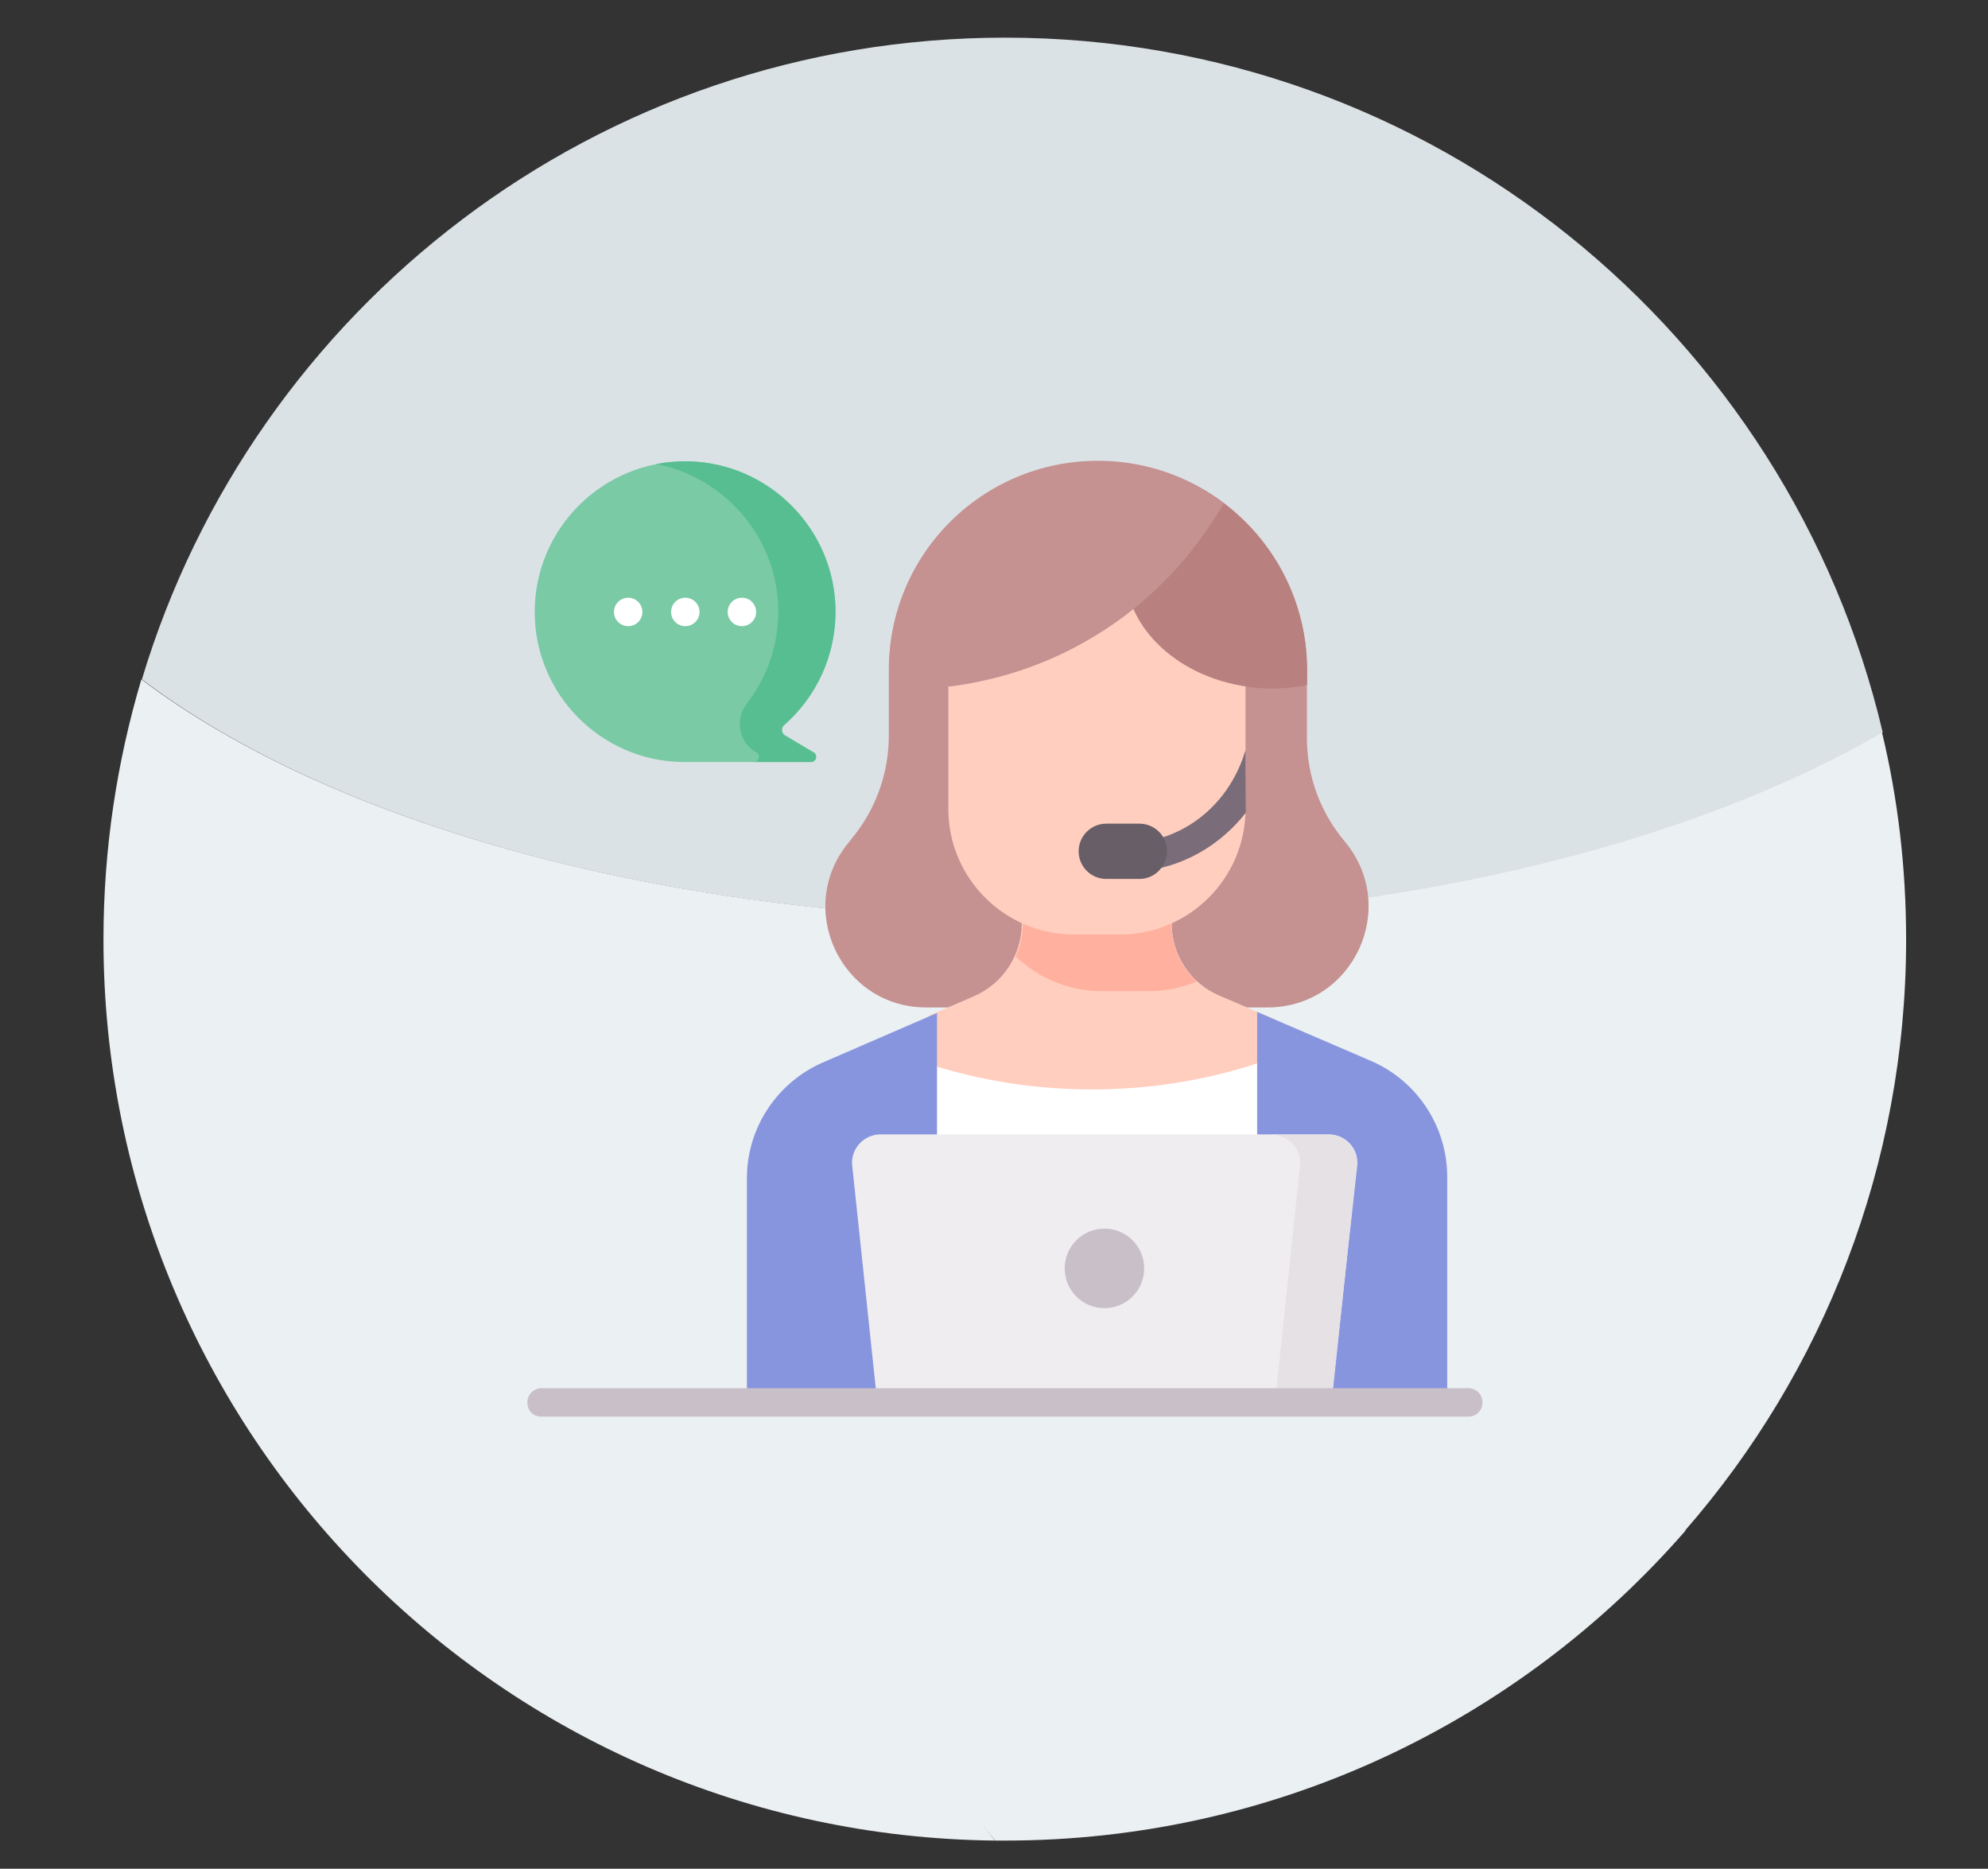 <?xml version="1.0" encoding="utf-8"?>
<!-- Generator: Adobe Illustrator 21.1.0, SVG Export Plug-In . SVG Version: 6.00 Build 0)  -->
<svg version="1.1" id="Layer_1" xmlns="http://www.w3.org/2000/svg" xmlns:xlink="http://www.w3.org/1999/xlink" x="0px" y="0px"
	 viewBox="0 0 755.1 709.7" style="enable-background:new 0 0 755.1 709.7;" xml:space="preserve">
<rect x="0" y="0" width="755.1" height="709.7" fill="#333333" stroke="none"/>
<style type="text/css">
	.st0{fill:#EBF0F2;}
	.st1{fill:#DBE2E5;}
	.st2{fill:#7ACAA6;}
	.st3{fill:#57BE92;}
	.st4{fill:#C59191;}
	.st5{fill:#FFFFFF;}
	.st6{fill:#FFCEBF;}
	.st7{fill:#8795DE;}
	.st8{fill:#FFB09E;}
	.st9{fill:#7A6D79;}
	.st10{fill:#685E68;}
	.st11{fill:#B98080;}
	.st12{fill:#EFEDEF;}
	.st13{fill:#E5E1E5;}
	.st14{fill:#C9BFC8;}
</style>
<g>
	<path class="st0" d="M53.7,258c-9.3,31.3-14.4,64.4-14.4,98.8C39.3,544.5,190.5,697,377.9,699l-104-130.2l250.4-71l115.7,83.5
		c52.4-60.1,84-138.7,84-224.5c0-27.2-3.1-53.5-9.2-78.8c-75,43.6-188.5,71.3-315.5,71.3C253.9,349.2,126.3,312.9,53.7,258z"/>
	<path class="st0" d="M215.7,508L378,699c1.3,0,2.5,0,3.8,0c103.1,0,195.7-45.7,258.4-117.7l-93.4-80.7L215.7,508z"/>
	<path class="st1" d="M381.8,14.3C227,14.3,96.3,116.9,53.9,258c72.4,54.9,200.2,91.4,345.7,91.4c127.1,0,240.5-27.7,315.5-71.3
		C679.5,126.8,543.8,14.3,381.8,14.3z"/>
</g>
<title>Asset 1</title>
<g>
	<g>
		<g>
			<path class="st2" d="M203.1,232.4c0-31.8,26-57.6,58-57.2c31,0.4,56,25.8,56.3,56.7c0.1,17.3-7.5,32.8-19.5,43.4
				c-1.3,1.1-1.1,3.1,0.4,4l10.8,6.4c1.7,1,1,3.7-1,3.7h-48.8C228.2,289,203.1,263.6,203.1,232.4L203.1,232.4z"/>
		</g>
	</g>
	<path class="st3" d="M309,285.8l-10.8-6.4c-1.4-0.8-1.7-2.8-0.4-4c12.2-10.6,19.8-26.5,19.5-44c-0.4-30.4-25-55.3-55.5-56.2
		c-4.2-0.1-8.5,0.3-12.6,1c26.2,5.1,46.3,28.2,46.4,55.7c0.1,13.3-4.4,25.6-12,35.4c-4.5,5.9-3.1,14.4,3.4,18.3l0.3,0.1
		c1.7,1,1,3.7-1,3.7h21.5C310,289.5,310.7,286.8,309,285.8L309,285.8z"/>
	<g>
		<g>
			<path class="st4" d="M481.4,382.6H351.8c-32.4,0-50.1-37.8-29.4-62.7l1.1-1.4c9.1-11,14.1-24.8,14.1-39.1v-25
				c0-43.9,35.5-79.4,79.4-79.4s79.4,35.5,79.4,79.4v25.9c0,14.4,5.1,28.3,14.4,39.3C531.7,344.7,514,382.6,481.4,382.6z"/>
			<path class="st5" d="M549.6,446.9v85.7H283.8v-85c0-19.2,11.6-36.6,29.3-44.1l42.9-18.7l14.4-6.2c10.9-4.8,18.1-15.6,18.1-27.6
				v-5.5h56.5v5.2c0,12,7.2,22.9,18.3,27.6l58,24.9C538.5,410.8,549.6,427.9,549.6,446.9L549.6,446.9z"/>
			<path class="st6" d="M355.9,405.1c14.7,4.4,36.2,9.1,62.5,8.6c24.6-0.4,44.9-5.2,59-9.8l6.9-16.7l-21.4-9.2
				c-11-4.7-18.3-15.6-18.3-27.6v-5.2h-56.5v5.5c0,11.9-7.1,22.8-18.1,27.6l-17.3,7.5L355.9,405.1z"/>
			<g>
				<path class="st7" d="M521.2,403.1l-43.7-18.8l0,0v148.1h72.2v-85.7C549.6,427.9,538.5,410.8,521.2,403.1L521.2,403.1z"/>
				<path class="st7" d="M355.9,384.7v147.7h-72.2v-85c0-19.2,11.6-36.6,29.3-44.1L355.9,384.7z"/>
			</g>
		</g>
		<g>
			<path class="st8" d="M436.3,376.4c6.5,0,12.7-1.3,18.3-3.7c-6.1-5.5-9.6-13.6-9.6-22.1v-5.2h-56.5v5.5c0,4.4-1,8.5-2.7,12.3
				c8.5,8.2,20.1,13.2,32.8,13.2L436.3,376.4L436.3,376.4z"/>
			<path class="st6" d="M473.1,260.5v46.7c0,26.3-21.4,47.7-47.7,47.7h-17.5c-26.3,0-47.7-21.4-47.7-47.7v-46.7
				c0-17.1,13.9-31,31-31h50.9C459.2,229.5,473.1,243.4,473.1,260.5L473.1,260.5z"/>
			<path class="st9" d="M473.1,284.7v0.1c-1.7,5.9-6.2,17.1-17.1,25.6c-5.1,4-10.9,6.8-17.3,8.5c-2.8,0.7-4.7,3.7-3.8,6.7
				c0.6,2.4,2.8,4,5.2,4c0.4,0,0.8,0,1.4-0.1c7.8-2,14.9-5.5,21.1-10.3c4.2-3.3,7.8-6.9,10.6-10.6c0-0.4,0-0.8,0-1.3L473.1,284.7
				L473.1,284.7z"/>
			<path class="st10" d="M432.8,333.8h-12.6c-5.8,0-10.5-4.7-10.5-10.5c0-5.8,4.7-10.5,10.5-10.5h12.6c5.8,0,10.5,4.7,10.5,10.5
				C443.1,329.3,438.4,333.8,432.8,333.8z"/>
			<g>
				<path class="st11" d="M428,217.1c1.3-15.3,15.8-25.3,29.9-30.6c23.1,13.9,38.6,39.2,38.6,68.1v5.5c-1.3,0.3-2.5,0.6-3.8,0.7
					c-7.6,1.1-14.3,0.7-18.7,0C444.9,256.8,426.5,235.5,428,217.1z"/>
				<path class="st4" d="M417.1,175.2c18,0,34.4,5.9,47.7,16c-6.7,11.5-21.8,34.4-50.4,51.2c-21.2,12.6-41.2,16.7-53.5,18.3h-23.2
					v-6.1C337.7,210.7,373.2,175.2,417.1,175.2z"/>
			</g>
		</g>
	</g>
	<path class="st12" d="M505.6,532.5H333.2l-9.5-89.8c-0.7-6.4,4.4-11.9,10.8-11.9h170.2c6.4,0,11.5,5.5,10.8,11.9L505.6,532.5z"/>
	<path class="st13" d="M504.5,430.9H483c6.4,0,11.5,5.5,10.8,11.9l-9.5,89.8h21.5l9.5-89.8C515.8,436.4,510.9,430.9,504.5,430.9z"/>
	<g>
		<path class="st14" d="M557.8,538H205.7c-3.3,0-5.4-2.4-5.4-5.4c0-3,2.4-5.4,5.4-5.4h352c3,0,5.4,2.4,5.4,5.4
			C563.1,535.6,560.7,538,557.8,538z"/>
	</g>
	<circle class="st14" cx="419.5" cy="481.7" r="15.1"/>
	<g>
		<circle class="st5" cx="238.6" cy="232.4" r="5.4"/>
		<circle class="st5" cx="260.3" cy="232.4" r="5.4"/>
		<circle class="st5" cx="281.8" cy="232.4" r="5.4"/>
	</g>
</g>
</svg>
